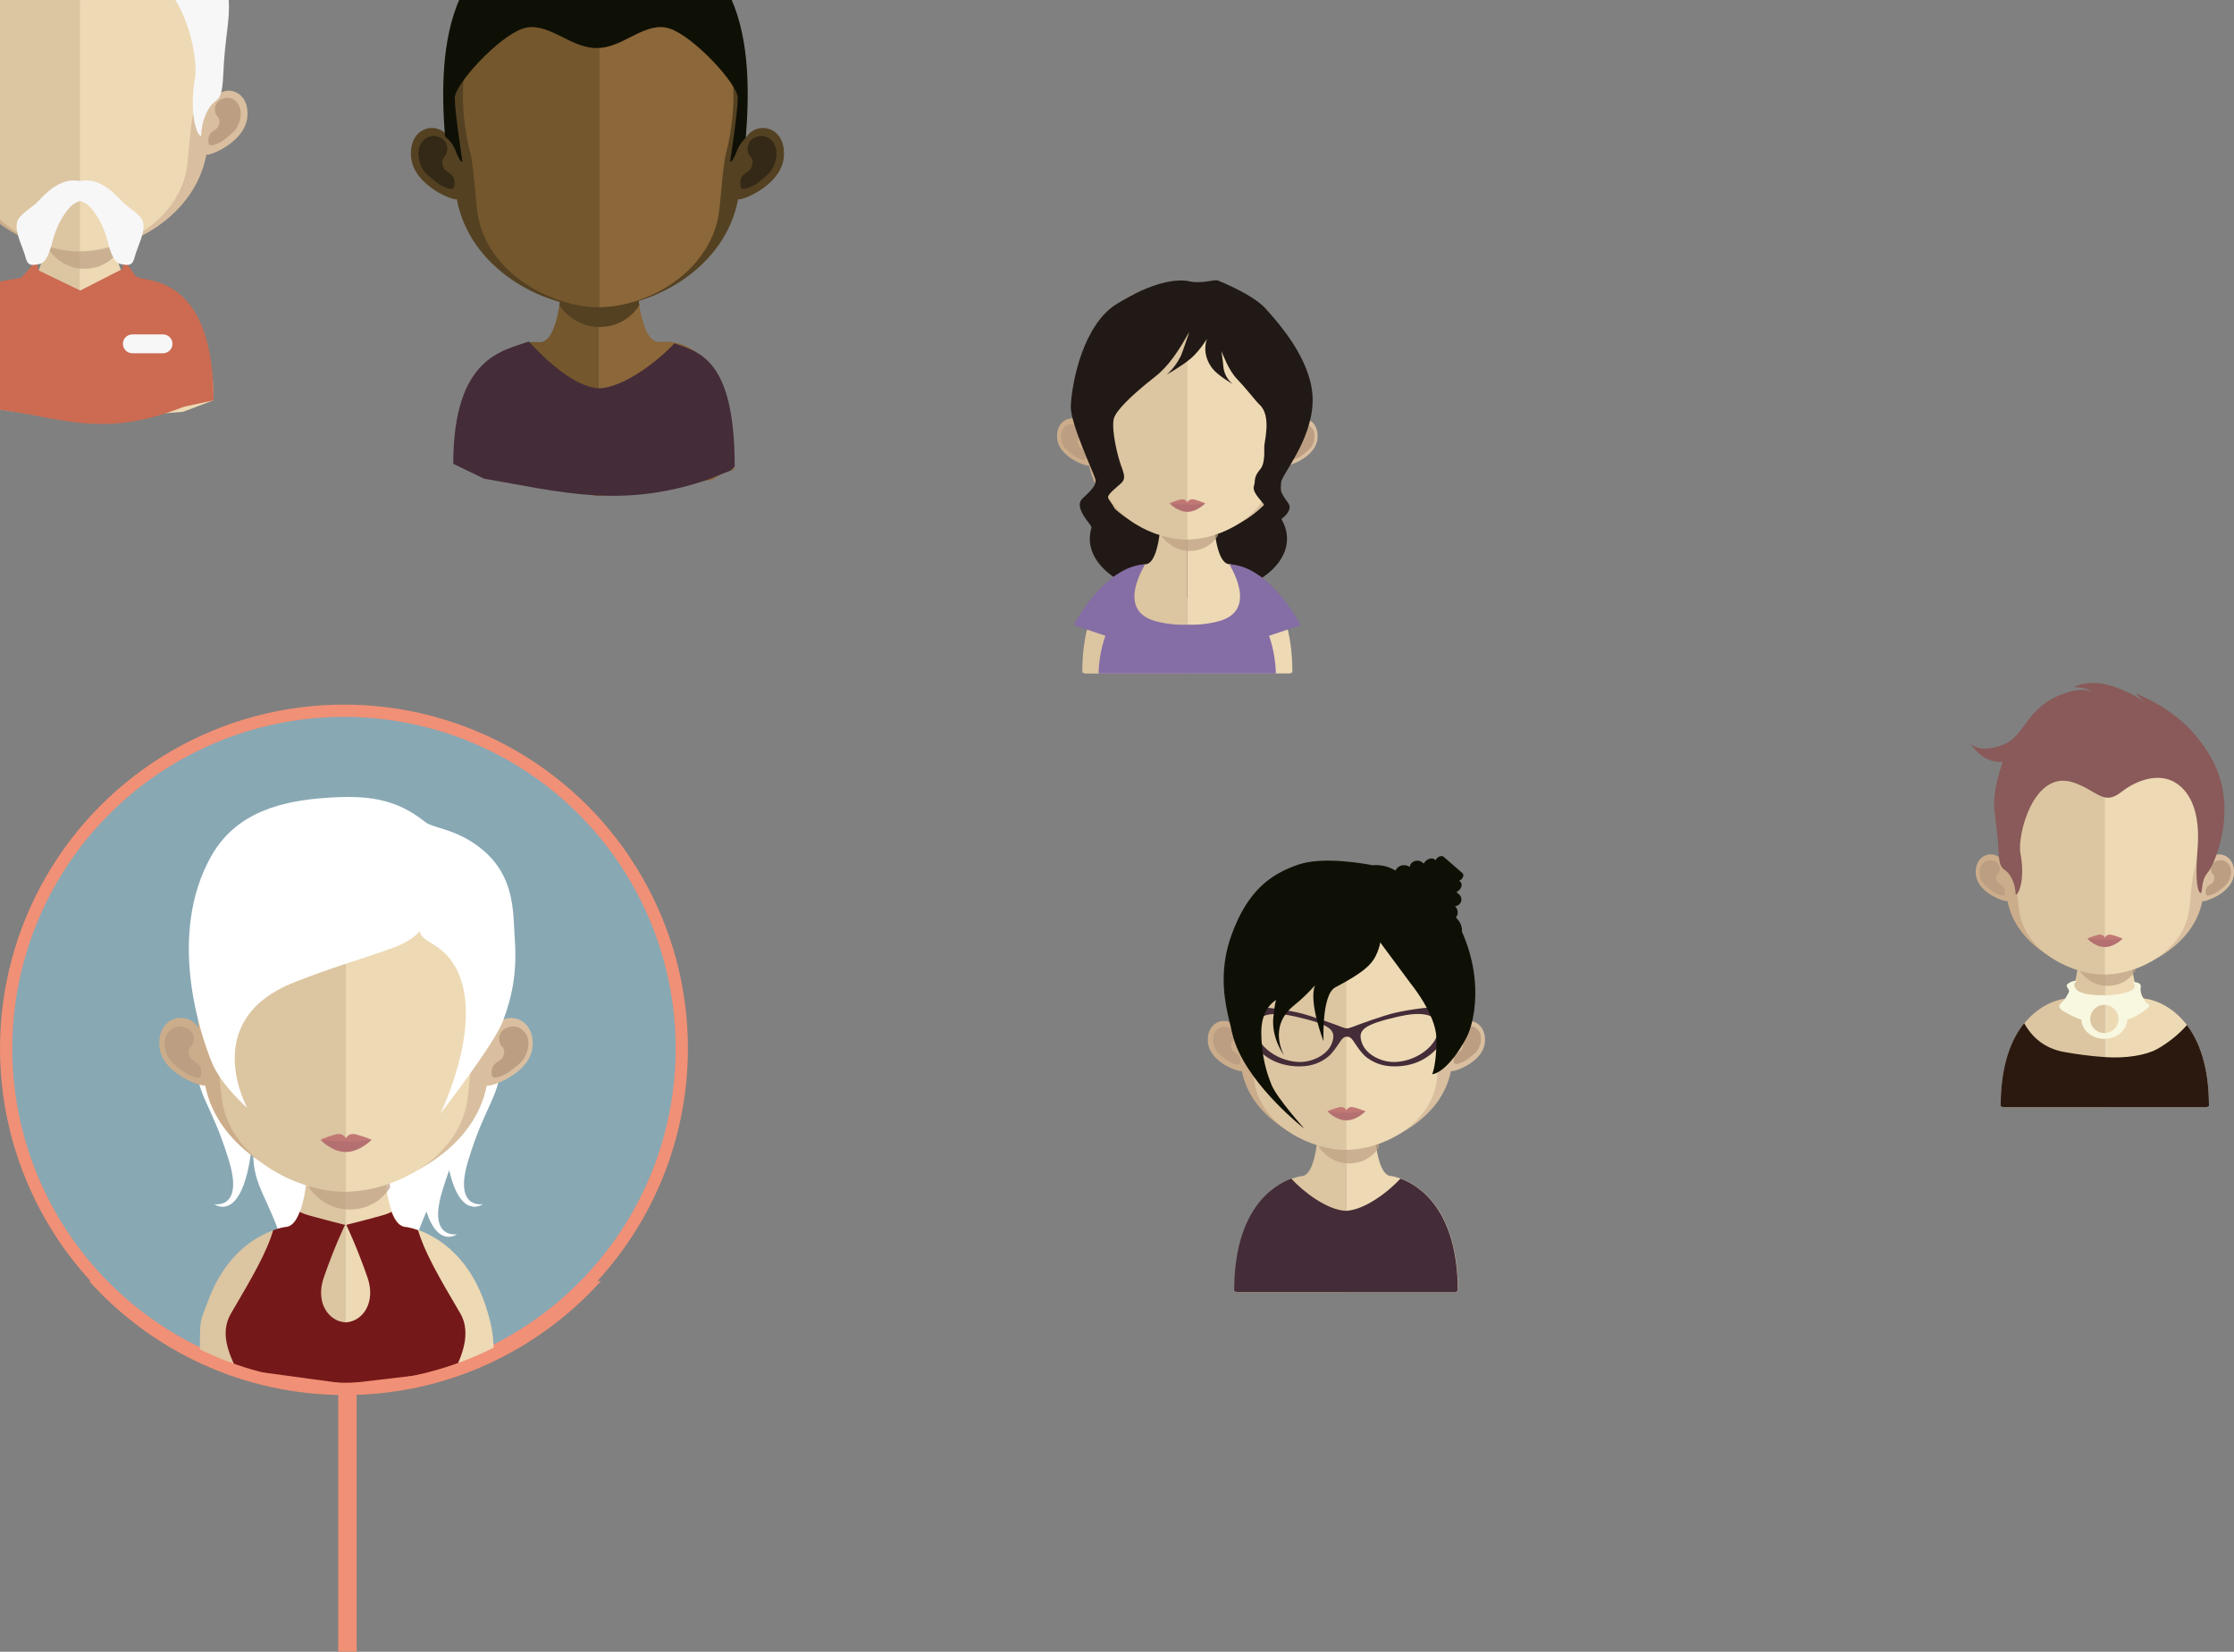 <?xml version="1.0" encoding="UTF-8" standalone="no"?>
<!-- Created with Inkscape (http://www.inkscape.org/) -->

<svg
   xmlns:dc="http://purl.org/dc/elements/1.1/"
   xmlns:cc="http://creativecommons.org/ns#"
   xmlns:rdf="http://www.w3.org/1999/02/22-rdf-syntax-ns#"
   xmlns:svg="http://www.w3.org/2000/svg"
   xmlns="http://www.w3.org/2000/svg"
   xmlns:sodipodi="http://sodipodi.sourceforge.net/DTD/sodipodi-0.dtd"
   xmlns:inkscape="http://www.inkscape.org/namespaces/inkscape"
   width="140.399mm"
   height="103.823mm"
   viewBox="0 0 140.399 103.823"
   version="1.1"
   id="svg1255"
   inkscape:version="0.92.3 (2405546, 2018-03-11)"
   sodipodi:docname="marker_users.svg"
   inkscape:export-filename="/home/sevikon/www/paket_ico/public/images/map/user_1.png"
   inkscape:export-xdpi="23.5"
   inkscape:export-ydpi="23.5">
  <rect x="0" y="0" width="140.399" height="103.823" fill="#808080" stroke="none"/>
  <defs
     id="defs1249">
    <clipPath
       clipPathUnits="userSpaceOnUse"
       id="clipPath6446">
      <path
         d="m 38.836,737.822 h 9.875 v -5.816 h -9.875 z"
         id="path6444"
         inkscape:connector-curvature="0" />
    </clipPath>
    <clipPath
       clipPathUnits="userSpaceOnUse"
       id="clipPath1228">
      <path
         d="m 662.216,738.508 h 10.1 v -5.944 h -10.1 z"
         id="path1226"
         inkscape:connector-curvature="0" />
    </clipPath>
    <clipPath
       clipPathUnits="userSpaceOnUse"
       id="clipPath616">
      <path
         d="m 751.009,738.259 h 10.006 v -5.897 h -10.006 z"
         id="path614"
         inkscape:connector-curvature="0" />
    </clipPath>
    <clipPath
       clipPathUnits="userSpaceOnUse"
       id="clipPath2416">
      <path
         d="m 750.948,560.655 h 10.007 v -5.899 h -10.007 z"
         id="path2414"
         inkscape:connector-curvature="0" />
    </clipPath>
    <clipPath
       clipPathUnits="userSpaceOnUse"
       id="clipPath3214">
      <path
         d="m 751.7,472.412 h 10.478 v -6.174 H 751.7 Z"
         id="path3212"
         inkscape:connector-curvature="0" />
    </clipPath>
    <clipPath
       clipPathUnits="userSpaceOnUse"
       id="clipPath3934">
      <path
         d="m 750.814,384.832 h 10.735 v -6.328 h -10.735 z"
         id="path3932"
         inkscape:connector-curvature="0" />
    </clipPath>
    <clipPath
       clipPathUnits="userSpaceOnUse"
       id="clipPath7206">
      <path
         d="m 752.622,27.781 h 10.006 v -5.899 h -10.006 z"
         id="path7204"
         inkscape:connector-curvature="0" />
    </clipPath>
    <clipPath
       clipPathUnits="userSpaceOnUse"
       id="clipPath7206-3">
      <path
         d="m 752.622,27.781 h 10.006 v -5.899 h -10.006 z"
         id="path7204-6"
         inkscape:connector-curvature="0" />
    </clipPath>
    <clipPath
       clipPathUnits="userSpaceOnUse"
       id="clipPath3934-7">
      <path
         d="m 750.814,384.832 h 10.735 v -6.328 h -10.735 z"
         id="path3932-5"
         inkscape:connector-curvature="0" />
    </clipPath>
    <clipPath
       clipPathUnits="userSpaceOnUse"
       id="clipPath3214-3">
      <path
         d="m 751.7,472.412 h 10.478 v -6.174 H 751.7 Z"
         id="path3212-5"
         inkscape:connector-curvature="0" />
    </clipPath>
    <clipPath
       clipPathUnits="userSpaceOnUse"
       id="clipPath616-6">
      <path
         d="m 751.009,738.259 h 10.006 v -5.897 h -10.006 z"
         id="path614-2"
         inkscape:connector-curvature="0" />
    </clipPath>
    <clipPath
       clipPathUnits="userSpaceOnUse"
       id="clipPath1228-9">
      <path
         d="m 662.216,738.508 h 10.1 v -5.944 h -10.1 z"
         id="path1226-1"
         inkscape:connector-curvature="0" />
    </clipPath>
  </defs>
  <sodipodi:namedview
     id="base"
     pagecolor="#ffffff"
     bordercolor="#666666"
     borderopacity="1.0"
     inkscape:pageopacity="0.0"
     inkscape:pageshadow="2"
     inkscape:zoom="1.4"
     inkscape:cx="201.95047"
     inkscape:cy="108.22467"
     inkscape:document-units="mm"
     inkscape:current-layer="layer1"
     showgrid="false"
     fit-margin-top="0"
     fit-margin-left="0"
     fit-margin-right="0"
     fit-margin-bottom="0"
     inkscape:window-width="1920"
     inkscape:window-height="1025"
     inkscape:window-x="0"
     inkscape:window-y="0"
     inkscape:window-maximized="1" />
  <g
     inkscape:label="Layer 1"
     inkscape:groupmode="layer"
     id="layer1"
     transform="translate(-7.777,38.643)">
    <rect
       y="48.448"
       x="29.036"
       height="16.732"
       width="1.154"
       id="rect8292"
       style="color:#000000;clip-rule:nonzero;display:inline;overflow:visible;visibility:visible;opacity:1;isolation:auto;mix-blend-mode:normal;color-interpolation:sRGB;color-interpolation-filters:linearRGB;solid-color:#000000;solid-opacity:1;fill:#f09076;fill-opacity:1;fill-rule:nonzero;stroke:none;stroke-width:0.507;stroke-miterlimit:4;stroke-dasharray:none;stroke-opacity:1;color-rendering:auto;image-rendering:auto;shape-rendering:auto;text-rendering:auto;enable-background:accumulate"
       inkscape:export-xdpi="23"
       inkscape:export-ydpi="23" />
    <circle
       r="21.232"
       cy="27.263"
       cx="29.394"
       id="path8250"
       style="color:#000000;clip-rule:nonzero;display:inline;overflow:visible;visibility:visible;opacity:1;isolation:auto;mix-blend-mode:normal;color-interpolation:sRGB;color-interpolation-filters:linearRGB;solid-color:#000000;solid-opacity:1;fill:#92d7f0;fill-opacity:0.461;fill-rule:nonzero;stroke:#f09076;stroke-width:0.771;stroke-miterlimit:4;stroke-dasharray:none;stroke-opacity:1;color-rendering:auto;image-rendering:auto;shape-rendering:auto;text-rendering:auto;enable-background:accumulate"
       inkscape:export-xdpi="23"
       inkscape:export-ydpi="23" />
    <g
       id="g5141"
       transform="translate(63.499,-106.048)">
      <g
         id="g1210"
         transform="matrix(0.353,0,0,-0.353,25.162,101.266)">
        <path
           d="m 0,0 c 0,-5.777 -7.86,-10.46 -17.557,-10.46 -9.693,0 -17.556,4.683 -17.556,10.46 0,5.775 7.863,10.459 17.556,10.459 C -7.86,10.459 0,5.775 0,0"
           style="fill:#211915;fill-opacity:1;fill-rule:nonzero;stroke:none"
           id="path1212"
           inkscape:connector-curvature="0" />
      </g>
      <g
         id="g1214"
         transform="matrix(0.353,0,0,-0.353,18.888,97.95)">
        <path
           d="m 0,0 v -33.405 h -18.223 c -0.293,0.125 -0.451,0.191 -0.451,0.191 0,2.978 0.307,5.501 0.834,7.626 2.565,10.7 10.328,11.629 10.328,11.629 h 0.088 c 0.076,0.015 0.164,0.027 0.243,0.052 0.921,0.255 1.547,1.604 1.968,3.543 0.076,0.329 0.141,0.671 0.19,1.041 0.103,0.611 0.191,1.263 0.255,1.936 0.041,0.41 0.079,0.817 0.117,1.238 0.164,2.05 0.219,4.279 0.219,6.393 C -4.432,0.244 -1.98,0 0,0"
           style="fill:#dcc5a1;fill-opacity:1;fill-rule:nonzero;stroke:none"
           id="path1216"
           inkscape:connector-curvature="0" />
      </g>
      <g
         id="g1218"
         transform="matrix(0.353,0,0,-0.353,25.499,109.667)">
        <path
           d="m 0,0 c 0,0 -0.164,-0.067 -0.433,-0.192 h -18.305 v 33.406 h 0.041 c 1.98,0 4.446,0.244 4.446,0.244 0,-2.105 0.05,-4.307 0.22,-6.345 0.037,-0.406 0.075,-0.815 0.113,-1.208 0.076,-0.703 0.153,-1.364 0.252,-1.989 v -0.01 c 0.041,-0.283 0.094,-0.537 0.143,-0.792 0.384,-1.871 0.945,-3.246 1.764,-3.707 0.064,-0.025 0.129,-0.062 0.193,-0.076 0.129,-0.049 0.269,-0.076 0.41,-0.076 0,0 0.129,-0.012 0.357,-0.064 1.187,-0.254 5.072,-1.424 7.836,-6.137 C -1.264,10.201 0,6.033 0,0"
           style="fill:#edd9b4;fill-opacity:1;fill-rule:nonzero;stroke:none"
           id="path1220"
           inkscape:connector-curvature="0" />
      </g>
      <g
         transform="matrix(0.353,0,0,-0.353,-216.5,360.633)"
         id="g1222">
        <g
           id="g1224" />
        <g
           id="g1236">
          <g
             clip-path="url(#clipPath1228-9)"
             id="g1234"
             style="opacity:0.7">
            <g
               transform="translate(672.316,735.313)"
               id="g1232">
              <path
                 d="m 0,0 v -0.012 c -0.448,-0.715 -1.995,-2.737 -5.049,-2.737 h -0.023 c -2.905,0.014 -4.592,2.112 -5.028,2.723 0.102,0.614 0.19,1.264 0.257,1.936 0.038,0.408 0.076,0.817 0.114,1.237 1.419,-0.355 2.955,-0.571 4.601,-0.599 h 0.056 C -3.39,2.576 -1.831,2.804 -0.374,3.195 -0.333,2.792 -0.298,2.384 -0.257,1.988 -0.181,1.286 -0.105,0.624 0,0"
                 style="fill:#bc9f82;fill-opacity:1;fill-rule:nonzero;stroke:none"
                 id="path1230"
                 inkscape:connector-curvature="0" />
            </g>
          </g>
        </g>
      </g>
      <g
         id="g1238"
         transform="matrix(0.353,0,0,-0.353,26.023,106.698)">
        <path
           d="M 0,0 C 0,0 -5.294,10.408 -12.666,10.84 -12.859,10.854 -7.184,2.573 -14.74,0.652 -16.603,0.179 -18.457,0.013 -20.183,0.08 h -0.021 -0.02 c -1.726,-0.067 -3.577,0.099 -5.441,0.572 -7.558,1.921 -1.881,10.202 -2.07,10.188 C -35.113,10.408 -40.404,0 -40.404,0 l 2.34,-0.79 3.296,-1.106 c 0,0 -1.152,-2.994 -1.214,-6.711 h 15.778 15.778 c -0.061,3.717 -1.214,6.711 -1.214,6.711 l 3.3,1.106 z"
           style="fill:#856da5;fill-opacity:1;fill-rule:nonzero;stroke:none"
           id="path1240"
           inkscape:connector-curvature="0" />
      </g>
      <g
         id="g1242"
         transform="matrix(0.353,0,0,-0.353,18.882,85.285)">
        <path
           d="m 0,0 c -19.022,0.035 -19.13,-15.195 -18.285,-25.13 -1.307,2.331 -5.162,1.468 -4.849,-2.267 0.304,-3.571 5.756,-5.192 5.68,-4.797 1.559,-8.095 10.522,-12.59 17.454,-13.227 0.047,-0.006 0.099,-0.003 0.143,-0.006 V -0.001 C 0.099,-0.001 0.047,0 0,0"
           style="fill:#ccad8b;fill-opacity:1;fill-rule:nonzero;stroke:none"
           id="path1244"
           inkscape:connector-curvature="0" />
      </g>
      <g
         id="g1246"
         transform="matrix(0.353,0,0,-0.353,11.058,94.393)">
        <path
           d="M 0,0 C 0.954,1.44 2.428,0.822 2.79,0.505 3.171,0.154 3.475,-0.301 3.241,-1.156 3.106,-1.632 2.574,-1.674 2.703,-2.402 2.843,-3.22 3.247,-3.274 3.475,-3.464 3.7,-3.645 3.984,-3.788 4.127,-4.136 4.262,-4.482 4.288,-4.85 4.212,-5.164 4.066,-5.755 3.156,-5.284 2.548,-5.025 2.147,-4.852 0.872,-3.834 0.55,-3.489 -0.263,-2.625 -0.635,-0.958 0,0"
           style="fill:#bc9f82;fill-opacity:1;fill-rule:nonzero;stroke:none"
           id="path1248"
           inkscape:connector-curvature="0" />
      </g>
      <g
         id="g1250"
         transform="matrix(0.353,0,0,-0.353,18.915,85.285)">
        <path
           d="m 0,0 c 19.022,0.035 19.133,-15.195 18.287,-25.13 1.305,2.331 5.163,1.468 4.844,-2.267 -0.304,-3.571 -5.75,-5.192 -5.68,-4.797 C 15.895,-40.289 6.932,-44.784 0,-45.421 c -0.047,-0.006 -0.099,-0.003 -0.146,-0.006 V -0.001 C -0.097,-0.001 -0.047,0 0,0"
           style="fill:#d9bf9f;fill-opacity:1;fill-rule:nonzero;stroke:none"
           id="path1252"
           inkscape:connector-curvature="0" />
      </g>
      <g
         id="g1254"
         transform="matrix(0.353,0,0,-0.353,26.787,94.393)">
        <path
           d="m 0,0 c -0.957,1.44 -2.425,0.822 -2.788,0.505 -0.383,-0.351 -0.687,-0.806 -0.453,-1.661 0.135,-0.476 0.67,-0.518 0.538,-1.246 -0.143,-0.818 -0.544,-0.872 -0.772,-1.062 -0.222,-0.181 -0.509,-0.324 -0.65,-0.672 -0.14,-0.346 -0.163,-0.714 -0.087,-1.028 0.149,-0.591 1.059,-0.12 1.667,0.139 0.398,0.173 1.673,1.191 1.995,1.536 C 0.263,-2.625 0.638,-0.958 0,0"
           style="fill:#bc9f82;fill-opacity:1;fill-rule:nonzero;stroke:none"
           id="path1256"
           inkscape:connector-curvature="0" />
      </g>
      <g
         id="g1258"
         transform="matrix(0.353,0,0,-0.353,18.847,86.806)">
        <path
           d="m 0,0 c -6.353,0 -11.001,-1.745 -13.818,-5.192 -3.929,-4.81 -3.779,-12.163 -2.328,-17.44 0.444,-1.611 0.669,-5.957 0.976,-7.556 1.37,-7.134 9.691,-10.936 15.17,-10.936 0.047,0 0.099,0.008 0.146,0.008 V -0.004 C 0.096,-0.004 0.05,0 0,0"
           style="fill:#dcc5a1;fill-opacity:1;fill-rule:nonzero;stroke:none"
           id="path1260"
           inkscape:connector-curvature="0" />
      </g>
      <g
         id="g1262"
         transform="matrix(0.353,0,0,-0.353,23.71,88.64)">
        <path
           d="m 0,0 c -2.793,3.424 -7.389,5.167 -13.64,5.195 v -41.112 c 6.257,0.067 13.737,4.226 15.021,10.928 0.307,1.6 0.532,5.946 0.977,7.557 C 3.803,-12.167 3.946,-4.827 0,0"
           style="fill:#edd9b4;fill-opacity:1;fill-rule:nonzero;stroke:none"
           id="path1264"
           inkscape:connector-curvature="0" />
      </g>
      <g
         id="g1266"
         transform="matrix(0.353,0,0,-0.353,20.028,99.037)">
        <path
           d="m 0,0 c 0,0 -1.439,-1.531 -3.206,-1.531 -1.772,0 -3.124,1.495 -3.124,1.495 0,0 1.352,0.234 3.124,0.234 C -1.439,0.198 0,0 0,0"
           style="fill:#b47070;fill-opacity:1;fill-rule:nonzero;stroke:none"
           id="path1268"
           inkscape:connector-curvature="0" />
      </g>
      <g
         id="g1270"
         transform="matrix(0.353,0,0,-0.353,19.215,98.788)">
        <path
           d="M 0,0 C -0.494,0 -0.895,-0.31 -0.904,-0.694 -0.915,-0.31 -1.313,0 -1.811,0 c -0.503,0 -2.298,-0.704 -2.298,-0.704 0,0 1.751,-0.187 2.252,-0.187 0.497,0 0.942,-0.195 0.953,0.176 0.006,-0.374 0.369,-0.229 0.866,-0.229 0.5,0 2.34,0.24 2.34,0.24 C 2.302,-0.704 0.506,0 0,0"
           style="fill:#c17874;fill-opacity:1;fill-rule:nonzero;stroke:none"
           id="path1272"
           inkscape:connector-curvature="0" />
      </g>
      <g
         id="g1274"
         transform="matrix(0.353,0,0,-0.353,24.79,97.728)">
        <path
           d="m 0,0 c -0.076,-1.373 -0.152,-1.521 0.518,-2.6 0.667,-1.091 1.445,-1.49 0.699,-2.716 -0.743,-1.226 -1.96,-1.376 -1.887,-2.455 0.076,-1.093 1.41,-1.594 1.188,-3.044 -0.205,-1.31 -2.329,-2.684 -2.726,-2.923 0.321,0.228 1.69,1.29 1.497,2.624 -0.228,1.518 -0.401,1.592 -2.03,2.453 -1.638,0.869 -1.875,1.247 -1.421,2.474 0.441,1.236 1.93,1.341 0.807,2.641 -1.112,1.3 -1.761,2.193 -1.465,2.989 0.301,0.803 -0.194,1.386 1.12,2.919 0.822,0.931 0.702,3.04 0.702,3.981 0,0.946 1.328,5.49 -0.819,7.484 -0.389,0.355 -1.047,1.171 -1.843,2.117 -0.646,0.775 -1.392,1.645 -2.135,2.413 -0.775,0.784 -1.466,1.969 -1.951,2.998 -0.483,1.007 -0.799,1.847 -0.875,2.034 0.023,-0.221 0.164,-1.194 0.263,-1.96 0.03,-0.284 0.065,-0.534 0.073,-0.722 0.141,-1.89 1.325,-2.919 1.694,-3.202 -0.541,0.308 -2.761,1.636 -3.656,2.813 -0.369,0.482 -0.635,0.954 -0.819,1.403 -0.84,1.982 -0.217,3.598 -0.108,3.85 -0.173,-0.252 -1.349,-2.089 -2.662,-3.291 -0.097,-0.095 -0.205,-0.178 -0.313,-0.274 -1.413,-1.187 -3.87,-2.619 -4.195,-2.811 0.193,0.176 1.433,1.288 2.296,2.958 0.109,0.177 0.196,0.367 0.284,0.567 0.281,0.649 1.41,4.048 1.41,4.048 -0.582,-0.956 -1.55,-2.771 -2.867,-4.544 -0.871,-1.194 -1.907,-2.367 -3.059,-3.276 -0.433,-0.341 -1.015,-0.802 -1.662,-1.337 -2.34,-1.921 -5.587,-4.815 -5.876,-6.401 -0.366,-2.021 0.667,-6.44 1.336,-8.242 0.679,-1.813 0.744,-2.392 0,-3.113 -0.742,-0.725 -2.597,-2.025 -2.296,-2.675 0.29,-0.651 1.413,-1.729 1.185,-2.602 -0.225,-0.87 -2.662,-2.948 -2.972,-4.12 -0.541,-2.07 2.68,-3.829 3.06,-4.027 -0.389,0.124 -4.745,1.76 -4.247,3.953 0.324,1.425 0.076,1.655 -0.744,2.746 -0.818,1.082 -2.006,2.895 -0.895,3.973 1.121,1.092 2.674,2.32 2.305,3.547 -0.374,1.228 -4.355,9.737 -4.355,12.746 0,0.89 0.167,2.524 0.553,4.487 0.301,1.553 0.754,3.326 1.389,5.089 1.261,3.45 3.203,6.889 6.146,8.748 6.315,3.973 10.767,4.591 12.999,4.088 2.223,-0.504 4.496,0.381 5.087,0.151 0.593,-0.231 6.297,-2.575 8.453,-4.953 1.659,-1.849 5.777,-6.347 7.567,-11.57 0.538,-1.541 0.863,-3.147 0.863,-4.763 0,-0.176 0,-0.353 -0.012,-0.534 C 5.336,7.279 0.073,1.342 0,0"
           style="fill:#211915;fill-opacity:1;fill-rule:nonzero;stroke:none"
           id="path1276"
           inkscape:connector-curvature="0" />
      </g>
    </g>
    <g
       id="g5107"
       transform="translate(146.887,-62.75)">
      <g
         id="g602"
         transform="matrix(0.353,0,0,-0.353,-6.836,82.019)">
        <path
           d="m 0,0 v -33.119 h -18.065 c -0.293,0.127 -0.445,0.189 -0.445,0.189 0,7.413 1.925,11.97 4.183,14.761 3.13,3.876 6.88,4.329 6.88,4.329 h 0.088 c 0.076,0.012 0.163,0.023 0.239,0.053 0.913,0.251 1.533,1.589 1.951,3.507 0.076,0.329 0.141,0.669 0.19,1.036 0.1,0.608 0.194,1.249 0.255,1.92 0.038,0.403 0.073,0.811 0.114,1.224 0.164,2.034 0.217,4.24 0.217,6.34 C -4.393,0.24 -1.96,0 0,0"
           style="fill:#dcc5a1;fill-opacity:1;fill-rule:nonzero;stroke:none"
           id="path604"
           inkscape:connector-curvature="0" />
      </g>
      <g
         id="g606"
         transform="matrix(0.353,0,0,-0.353,-0.284,93.636)">
        <path
           d="M 0,0 C 0,0 -0.164,-0.063 -0.433,-0.189 H -18.574 V 32.93 h 0.041 c 1.962,0 4.408,0.24 4.408,0.24 0,-2.084 0.049,-4.27 0.213,-6.287 0.038,-0.409 0.076,-0.809 0.117,-1.202 0.076,-0.695 0.152,-1.352 0.252,-1.97 v -0.01 c 0.038,-0.28 0.088,-0.53 0.14,-0.787 0.38,-1.852 0.936,-3.217 1.747,-3.671 0.061,-0.026 0.125,-0.063 0.19,-0.074 0.128,-0.056 0.266,-0.079 0.406,-0.079 0,0 3.952,-0.465 7.132,-4.645 C -1.784,11.631 0,7.148 0,0"
           style="fill:#edd9b4;fill-opacity:1;fill-rule:nonzero;stroke:none"
           id="path608"
           inkscape:connector-curvature="0" />
      </g>
      <g
         transform="matrix(0.353,0,0,-0.353,-273.531,344.597)"
         id="g610">
        <g
           id="g612" />
        <g
           id="g624">
          <g
             clip-path="url(#clipPath616-6)"
             id="g622"
             style="opacity:0.7">
            <g
               transform="translate(761.015,735.09)"
               id="g620">
              <path
                 d="m 0,0 v -0.013 c -0.442,-0.708 -1.974,-2.715 -5.002,-2.715 h -0.026 c -2.876,0.011 -4.549,2.097 -4.979,2.703 0.103,0.605 0.191,1.249 0.252,1.919 0.038,0.404 0.076,0.81 0.114,1.223 1.404,-0.352 2.928,-0.567 4.563,-0.592 h 0.05 c 1.67,0.025 3.214,0.25 4.662,0.644 0.038,-0.404 0.073,-0.811 0.114,-1.2 C -0.176,1.274 -0.099,0.618 0,0"
                 style="fill:#bc9f82;fill-opacity:1;fill-rule:nonzero;stroke:none"
                 id="path618"
                 inkscape:connector-curvature="0" />
            </g>
          </g>
        </g>
      </g>
      <g
         id="g626"
         transform="matrix(0.353,0,0,-0.353,-0.284,93.636)">
        <path
           d="M 0,0 C 0,0 -0.164,-0.063 -0.433,-0.189 H -36.64 C -36.932,-0.063 -37.084,0 -37.084,0 c 0,7.413 1.924,11.97 4.183,14.76 1.228,-2.174 3.305,-4.408 7.043,-5.1 2.127,-0.391 4.727,-0.759 7.284,-0.921 3.776,-0.28 7.336,0.336 9.29,1.398 1.734,0.945 3.861,2.551 5.356,4.308 C -1.784,11.631 0,7.148 0,0"
           style="fill:#2b1910;fill-opacity:1;fill-rule:nonzero;stroke:none"
           id="path628"
           inkscape:connector-curvature="0" />
      </g>
      <g
         id="g630"
         transform="matrix(0.353,0,0,-0.353,-6.859,89.042)">
        <path
           d="m 0,0 c -1.392,0 -2.521,1.124 -2.521,2.512 0,1.387 1.129,2.51 2.521,2.51 1.393,0 2.518,-1.123 2.518,-2.51 C 2.518,1.124 1.393,0 0,0 M 7.263,5.692 C 6.71,6.449 6.336,7.324 6.482,8.219 6.628,9.116 5.157,9.077 5.157,9.077 c 0,0 0.532,-0.713 0.035,-1.207 -0.5,-0.496 -2.363,-1.141 -5.157,-1.141 -2.796,0 -3.96,0.351 -4.589,0.703 -0.626,0.354 -1.214,1.134 -0.357,1.888 0,0 -0.723,0.074 -1.521,-0.491 C -7.231,8.262 -5.926,7.845 -6.397,7.112 -6.868,6.385 -6.751,6.255 -7.649,5.409 -8.55,4.56 -7.675,4.056 -6.432,3.406 -5.628,2.984 -4.94,2.65 -4.11,2.408 -4.022,0.496 -2.217,-1.033 0,-1.033 c 2.211,0 4.007,1.522 4.107,3.428 1.076,0.316 2.027,0.839 3.165,1.695 1.363,1.028 0.544,0.85 -0.009,1.602"
           style="fill:#f8f7e0;fill-opacity:1;fill-rule:nonzero;stroke:none"
           id="path632"
           inkscape:connector-curvature="0" />
      </g>
      <g
         id="g634"
         transform="matrix(0.353,0,0,-0.353,-6.841,69.467)">
        <path
           d="m 0,0 c -18.855,0.035 -18.966,-15.066 -18.127,-24.911 -1.293,2.31 -5.116,1.453 -4.805,-2.25 0.301,-3.541 5.706,-5.145 5.633,-4.757 1.542,-8.022 10.428,-12.477 17.299,-13.112 0.047,-0.002 0.099,0 0.146,-0.003 v 45.03 C 0.096,-0.003 0.047,0 0,0"
           style="fill:#ccad8b;fill-opacity:1;fill-rule:nonzero;stroke:none"
           id="path636"
           inkscape:connector-curvature="0" />
      </g>
      <g
         id="g638"
         transform="matrix(0.353,0,0,-0.353,-14.596,78.497)">
        <path
           d="M 0,0 C 0.948,1.431 2.404,0.815 2.764,0.496 3.147,0.154 3.445,-0.297 3.212,-1.143 3.077,-1.619 2.55,-1.655 2.679,-2.379 2.82,-3.192 3.218,-3.245 3.445,-3.429 3.668,-3.613 3.949,-3.755 4.089,-4.097 4.227,-4.442 4.253,-4.804 4.174,-5.119 4.031,-5.705 3.13,-5.239 2.524,-4.978 2.129,-4.805 0.866,-3.797 0.544,-3.455 -0.261,-2.602 -0.632,-0.953 0,0"
           style="fill:#bc9f82;fill-opacity:1;fill-rule:nonzero;stroke:none"
           id="path640"
           inkscape:connector-curvature="0" />
      </g>
      <g
         id="g642"
         transform="matrix(0.353,0,0,-0.353,-6.807,69.467)">
        <path
           d="m 0,0 c 18.855,0.035 18.963,-15.066 18.124,-24.911 1.296,2.31 5.119,1.453 4.809,-2.25 -0.305,-3.541 -5.707,-5.145 -5.631,-4.757 C 15.757,-39.94 6.871,-44.395 0,-45.03 c -0.047,-0.002 -0.1,0 -0.143,-0.003 v 45.03 C -0.097,-0.003 -0.047,0 0,0"
           style="fill:#d9bf9f;fill-opacity:1;fill-rule:nonzero;stroke:none"
           id="path644"
           inkscape:connector-curvature="0" />
      </g>
      <g
         id="g646"
         transform="matrix(0.353,0,0,-0.353,0.995,78.497)">
        <path
           d="m 0,0 c -0.945,1.431 -2.404,0.815 -2.764,0.496 -0.38,-0.342 -0.679,-0.793 -0.448,-1.639 0.135,-0.476 0.665,-0.512 0.536,-1.236 -0.141,-0.813 -0.542,-0.866 -0.767,-1.05 -0.225,-0.184 -0.506,-0.326 -0.646,-0.668 -0.135,-0.345 -0.161,-0.707 -0.085,-1.022 0.146,-0.586 1.047,-0.12 1.65,0.141 0.398,0.173 1.661,1.181 1.98,1.523 C 0.261,-2.602 0.632,-0.953 0,0"
           style="fill:#bc9f82;fill-opacity:1;fill-rule:nonzero;stroke:none"
           id="path648"
           inkscape:connector-curvature="0" />
      </g>
      <g
         id="g650"
         transform="matrix(0.353,0,0,-0.353,-6.876,70.975)">
        <path
           d="m 0,0 c -6.298,0 -10.905,-1.731 -13.695,-5.147 -3.896,-4.769 -3.744,-12.054 -2.311,-17.287 0.439,-1.598 0.664,-5.904 0.968,-7.49 1.36,-7.072 9.609,-10.839 15.038,-10.839 0.047,0 0.099,0.004 0.146,0.004 V -0.004 C 0.096,-0.004 0.05,0 0,0"
           style="fill:#dcc5a1;fill-opacity:1;fill-rule:nonzero;stroke:none"
           id="path652"
           inkscape:connector-curvature="0" />
      </g>
      <g
         id="g654"
         transform="matrix(0.353,0,0,-0.353,-2.055,72.793)">
        <path
           d="m 0,0 c -2.767,3.392 -7.324,5.121 -13.52,5.149 v -40.755 c 6.201,0.066 13.613,4.192 14.889,10.835 0.301,1.586 0.526,5.892 0.968,7.49 C 3.767,-12.064 3.914,-4.788 0,0"
           style="fill:#edd9b4;fill-opacity:1;fill-rule:nonzero;stroke:none"
           id="path656"
           inkscape:connector-curvature="0" />
      </g>
      <g
         id="g658"
         transform="matrix(0.353,0,0,-0.353,-5.705,83.099)">
        <path
           d="m 0,0 c 0,0 -1.422,-1.52 -3.177,-1.52 -1.755,0 -3.097,1.485 -3.097,1.485 0,0 1.342,0.231 3.097,0.231 C -1.422,0.196 0,0 0,0"
           style="fill:#b47070;fill-opacity:1;fill-rule:nonzero;stroke:none"
           id="path660"
           inkscape:connector-curvature="0" />
      </g>
      <g
         id="g662"
         transform="matrix(0.353,0,0,-0.353,-6.508,82.853)">
        <path
           d="M 0,0 C -0.497,0 -0.892,-0.308 -0.901,-0.688 -0.913,-0.308 -1.31,0 -1.799,0 c -0.5,0 -2.279,-0.698 -2.279,-0.698 0,0 1.735,-0.182 2.235,-0.182 0.492,0 0.93,-0.196 0.942,0.172 0.006,-0.371 0.363,-0.228 0.857,-0.228 0.5,0 2.32,0.238 2.32,0.238 C 2.276,-0.698 0.497,0 0,0"
           style="fill:#c17874;fill-opacity:1;fill-rule:nonzero;stroke:none"
           id="path664"
           inkscape:connector-curvature="0" />
      </g>
      <g
         id="g666"
         transform="matrix(0.353,0,0,-0.353,-0.802,80.241)">
        <path
           d="m 0,0 c 0.363,0 -0.023,2.11 1.185,3.565 1.205,1.454 3.045,6.352 3.045,11.24 0,4.893 -1.574,9.241 -5.678,13.865 -4.104,4.625 -10.141,6.872 -10.141,6.872 l 2.779,-2.774 c 0,0 -1.498,2.252 -6.868,4.054 -4.242,1.419 -6.988,-0.163 -6.988,-0.163 0,0 2.793,0.106 3.641,-1.226 0.217,-0.339 1.001,-0.853 1.001,-0.853 0,0 -1.299,3.191 -7.337,0.546 -6.034,-2.643 -5.926,-7.378 -10.123,-8.833 -4.297,-1.49 -5.543,0.422 -5.543,0.422 0,0 1.866,-3.351 5.177,-3.359 0.635,0 0.591,0.016 0.591,0.016 0,0 -1.24,-3.593 -1.48,-6.27 -0.243,-2.734 0.515,-4.606 0.749,-9.721 0.202,-4.374 1.293,-2.131 2.592,-5.352 0.435,-1.081 0.456,-2.299 0.456,-2.299 0.48,-0.127 1.743,2.626 0.836,7.405 -0.591,3.104 2.326,14.867 9.361,12.573 4.305,-1.402 5.391,-4.26 8.608,-1.721 2.776,2.188 6.655,3.443 9.551,1.714 C -1.691,17.97 -0.058,14.08 -0.562,7.87 -1.208,-0.057 0,0 0,0"
           style="fill:#895a59;fill-opacity:1;fill-rule:nonzero;stroke:none"
           id="path668"
           inkscape:connector-curvature="0" />
      </g>
    </g>
    <g
       id="g5073"
       transform="matrix(1.381,0,0,1.381,48.937,-31.49)"
       inkscape:export-xdpi="23"
       inkscape:export-ydpi="23">
      <g
         id="g3196"
         transform="matrix(0.353,0,0,-0.353,-8.503,47.665)">
        <path
           d="m 0,0 c 2.282,7.56 4.215,8.318 4.227,13.054 l -0.699,7.192 c -1.246,6.181 -5.476,12.147 -9.489,14.703 -1.159,0.733 -2.674,1.228 -4.297,1.55 0.006,0.105 0.009,0.163 0.009,0.163 -0.939,0.212 -2.899,0.392 -5.16,0.35 -2.258,0.042 -4.221,-0.138 -5.16,-0.35 0,0 0.003,-0.058 0.009,-0.163 -1.621,-0.323 -3.133,-0.817 -4.291,-1.55 -4.019,-2.556 -8.249,-8.522 -9.495,-14.703 l -0.699,-7.192 C -35.025,8.318 -33.1,7.56 -30.813,0 c 1.89,-6.276 -1.91,-5.559 -1.91,-5.559 0,0 5.806,-4.347 5.154,18.2 -0.026,0.944 0.424,1.989 1.161,3.057 0.059,-0.112 0.117,-0.216 0.179,-0.302 0.482,-0.675 0.848,-1.053 1.202,-1.312 -0.895,-1.813 -1.591,-3.752 -1.983,-5.713 l -0.702,-7.189 c 0.012,-4.738 1.945,-5.496 4.224,-13.055 1.889,-6.276 -1.902,-5.558 -1.902,-5.558 0,0 5.798,-4.347 5.148,18.2 -0.061,2.092 2.206,4.669 4.833,6.932 2.627,-2.263 4.893,-4.84 4.835,-6.932 -0.652,-22.547 5.154,-18.2 5.154,-18.2 0,0 -3.797,-0.718 -1.904,5.558 0.699,2.325 1.369,4.003 1.957,5.356 1.541,-4.714 3.94,-2.919 3.94,-2.919 0,0 -3.8,-0.716 -1.902,5.556 0.305,1.018 0.606,1.908 0.895,2.706 1.481,-6.525 4.338,-4.385 4.338,-4.385 0,0 -3.793,-0.717 -1.904,5.559"
           style="fill:#ffffff;fill-opacity:1;fill-rule:nonzero;stroke:none"
           id="path3198"
           inkscape:connector-curvature="0" />
      </g>
      <g
         id="g3200"
         transform="matrix(0.353,0,0,-0.353,-14.071,45.566)">
        <path
           d="m 0,0 v -34.674 l -16.551,2.88 c -0.307,0.144 -2.248,1.47 -2.248,1.47 0,4.344 0.04,3.595 1.023,6.264 2.226,6.148 6.234,8.396 8.433,9.176 0.933,0.331 1.542,0.409 1.542,0.409 h 0.093 c 0.079,0.011 0.173,0.027 0.252,0.055 0.635,0.167 1.144,0.858 1.538,1.901 0.199,0.503 0.36,1.096 0.507,1.76 0.076,0.354 0.143,0.714 0.199,1.083 0.105,0.646 0.198,1.309 0.263,2.022 0.041,0.408 0.082,0.834 0.12,1.271 0.172,2.139 0.225,4.455 0.225,6.636 C -4.604,0.253 -2.059,0 0,0"
           style="fill:#dcc5a1;fill-opacity:1;fill-rule:nonzero;stroke:none"
           id="path3202"
           inkscape:connector-curvature="0"
           sodipodi:nodetypes="cccccccccccccccc" />
      </g>
      <g
         id="g3204"
         transform="matrix(0.353,0,0,-0.353,-7.211,57.727)">
        <path
           d="m -19.446,-0.2 v 34.673 h 0.041 c 2.053,0 4.616,0.253 4.616,0.253 0,-2.171 0.052,-4.455 0.225,-6.572 0.038,-0.422 0.079,-0.845 0.12,-1.268 0.079,-0.716 0.158,-1.419 0.263,-2.048 V 24.81 c 0.041,-0.279 0.094,-0.554 0.147,-0.804 0.187,-0.916 0.412,-1.706 0.678,-2.343 h 0.012 c 0.304,-0.737 0.69,-1.258 1.141,-1.505 0.067,-0.027 0.134,-0.082 0.198,-0.093 0.132,-0.04 0.278,-0.067 0.425,-0.067 0,0 0.345,-0.04 0.927,-0.197 2.097,-0.622 7.204,-2.872 9.498,-10.736 0.588,-1.97 0.742,-2.959 0.862,-5.708"
           style="fill:#edd9b4;fill-opacity:1;fill-rule:nonzero;stroke:none"
           id="path3206"
           inkscape:connector-curvature="0"
           sodipodi:nodetypes="ccscccccccccccccc" />
      </g>
      <g
         transform="matrix(0.353,0,0,-0.353,-281.096,214.455)"
         id="g3208">
        <g
           id="g3210" />
        <g
           id="g3222">
          <g
             clip-path="url(#clipPath3214-3)"
             id="g3220"
             style="opacity:0.7">
            <g
               transform="translate(762.178,469.092)"
               id="g3218">
              <path
                 d="m 0,0 v -0.012 c -0.465,-0.741 -2.068,-2.841 -5.239,-2.841 h -0.026 c -3.01,0.013 -4.762,2.196 -5.213,2.828 0.109,0.637 0.196,1.311 0.266,2.009 0.038,0.423 0.08,0.849 0.118,1.284 1.474,-0.369 3.065,-0.595 4.776,-0.622 h 0.053 c 1.752,0.027 3.37,0.263 4.882,0.674 0.041,-0.421 0.082,-0.846 0.12,-1.255 C -0.184,1.337 -0.105,0.649 0,0"
                 style="fill:#bc9f82;fill-opacity:1;fill-rule:nonzero;stroke:none"
                 id="path3216"
                 inkscape:connector-curvature="0" />
            </g>
          </g>
        </g>
      </g>
      <g
         id="g3224"
         transform="matrix(0.353,0,0,-0.353,-8.858,54.599)">
        <path
           d="m 0,0 c -2.709,4.602 -4.604,7.857 -5.441,10.723 -0.927,0.332 -1.538,0.409 -1.538,0.409 h -0.094 c -0.076,0.011 -0.17,0.027 -0.251,0.055 -0.635,0.167 -1.141,0.858 -1.539,1.901 -0.33,-0.17 -0.769,-0.342 -1.313,-0.487 -1.682,-0.48 -4.522,-1.189 -4.522,-1.189 0,0 1.339,-2.75 2.746,-6.81 1.112,-3.236 -0.664,-5.671 -2.826,-5.762 -2.164,0.091 -3.94,2.526 -2.825,5.762 1.404,4.06 2.744,6.81 2.744,6.81 0,0 -2.838,0.709 -4.523,1.189 -0.544,0.145 -0.982,0.317 -1.313,0.487 -0.395,-1.043 -0.904,-1.734 -1.538,-1.901 -0.079,-0.028 -0.173,-0.044 -0.252,-0.055 h -0.094 c 0,0 -0.608,-0.077 -1.541,-0.409 C -24.951,7.857 -26.849,4.602 -29.555,0 c -1.498,-2.551 -0.219,-5.212 0.649,-7.146 L -14.778,-9.066 -0.752,-7.42 C 0.113,-5.651 1.498,-2.551 0,0"
           style="fill:#751819;fill-opacity:1;fill-rule:nonzero;stroke:none"
           id="path3226"
           inkscape:connector-curvature="0"
           sodipodi:nodetypes="ccccccccccccccccccccccc" />
      </g>
      <path
         d="m -14.08,32.419 c -6.965,-0.013 -7.004,5.564 -6.695,9.201 -0.479,-0.853 -1.891,-0.536 -1.775,0.83 0.111,1.309 2.107,1.902 2.08,1.758 0.57,2.963 3.852,4.609 6.39,4.843 0.018,8.71e-4 0.036,0 0.054,0.001 v -16.632 c -0.019,0 -0.036,-0.001 -0.054,-0.001"
         style="fill:#ccad8b;fill-opacity:1;fill-rule:nonzero;stroke:none;stroke-width:0.353"
         id="path3230"
         inkscape:connector-curvature="0" />
      <g
         id="g3232"
         transform="matrix(0.353,0,0,-0.353,-22.2,41.873)">
        <path
           d="M 0,0 C 0.992,1.497 2.519,0.852 2.893,0.521 3.294,0.163 3.61,-0.313 3.361,-1.195 3.224,-1.697 2.671,-1.734 2.805,-2.493 2.952,-3.344 3.373,-3.399 3.607,-3.592 3.841,-3.784 4.133,-3.934 4.282,-4.292 4.426,-4.65 4.452,-5.034 4.37,-5.361 4.218,-5.975 3.273,-5.487 2.642,-5.217 2.229,-5.036 0.904,-3.979 0.571,-3.62 -0.272,-2.724 -0.661,-0.999 0,0"
           style="fill:#bc9f82;fill-opacity:1;fill-rule:nonzero;stroke:none"
           id="path3234"
           inkscape:connector-curvature="0" />
      </g>
      <g
         id="g3236"
         transform="matrix(0.353,0,0,-0.353,-14.044,32.419)">
        <path
           d="m 0,0 c 19.741,0.038 19.855,-15.773 18.978,-26.081 1.354,2.417 5.359,1.518 5.031,-2.353 -0.316,-3.711 -5.973,-5.392 -5.897,-4.983 C 16.497,-41.816 7.196,-46.482 0,-47.145 c -0.05,-0.003 -0.105,0 -0.152,-0.004 V -0.004 C -0.102,-0.004 -0.05,0 0,0"
           style="fill:#d9bf9f;fill-opacity:1;fill-rule:nonzero;stroke:none"
           id="path3238"
           inkscape:connector-curvature="0" />
      </g>
      <g
         id="g3240"
         transform="matrix(0.353,0,0,-0.353,-5.876,41.873)">
        <path
           d="m 0,0 c -0.989,1.497 -2.516,0.852 -2.89,0.521 -0.404,-0.358 -0.714,-0.834 -0.474,-1.716 0.143,-0.502 0.696,-0.539 0.562,-1.298 -0.147,-0.851 -0.565,-0.906 -0.802,-1.099 -0.234,-0.192 -0.529,-0.342 -0.678,-0.7 -0.141,-0.358 -0.167,-0.742 -0.088,-1.069 0.152,-0.614 1.097,-0.126 1.728,0.144 0.419,0.181 1.741,1.238 2.074,1.597 C 0.275,-2.724 0.661,-0.999 0,0"
           style="fill:#bc9f82;fill-opacity:1;fill-rule:nonzero;stroke:none"
           id="path3242"
           inkscape:connector-curvature="0" />
      </g>
      <g
         id="g3244"
         transform="matrix(0.353,0,0,-0.353,-14.116,33.998)">
        <path
           d="m 0,0 c -6.596,0 -11.419,-1.812 -14.342,-5.388 -4.077,-4.995 -3.922,-12.621 -2.416,-18.099 0.456,-1.675 0.693,-6.186 1.012,-7.843 1.422,-7.406 10.057,-11.351 15.746,-11.351 0.047,0 0.102,0.007 0.152,0.007 v 42.67 C 0.099,-0.004 0.05,0 0,0"
           style="fill:#dcc5a1;fill-opacity:1;fill-rule:nonzero;stroke:none"
           id="path3246"
           inkscape:connector-curvature="0" />
      </g>
      <g
         id="g3248"
         transform="matrix(0.353,0,0,-0.353,-9.069,35.902)">
        <path
           d="m 0,0 c -2.896,3.553 -7.667,5.362 -14.155,5.391 v -42.669 c 6.491,0.067 14.254,4.387 15.588,11.344 0.316,1.656 0.553,6.168 1.015,7.843 C 3.949,-12.631 4.095,-5.01 0,0"
           style="fill:#edd9b4;fill-opacity:1;fill-rule:nonzero;stroke:none"
           id="path3250"
           inkscape:connector-curvature="0" />
      </g>
      <g
         id="g3252"
         transform="matrix(0.353,0,0,-0.353,-12.891,46.693)">
        <path
           d="m 0,0 c 0,0 -1.492,-1.588 -3.329,-1.588 -1.837,0 -3.241,1.556 -3.241,1.556 0,0 1.404,0.236 3.241,0.236 C -1.492,0.204 0,0 0,0"
           style="fill:#b47070;fill-opacity:1;fill-rule:nonzero;stroke:none"
           id="path3254"
           inkscape:connector-curvature="0" />
      </g>
      <g
         id="g3256"
         transform="matrix(0.353,0,0,-0.353,-13.733,46.434)">
        <path
           d="M 0,0 C -0.515,0 -0.93,-0.321 -0.942,-0.721 -0.953,-0.321 -1.366,0 -1.881,0 c -0.523,0 -2.384,-0.733 -2.384,-0.733 0,0 1.814,-0.192 2.338,-0.192 0.517,0 0.974,-0.202 0.985,0.182 0.009,-0.389 0.386,-0.239 0.901,-0.239 0.521,0 2.428,0.249 2.428,0.249 C 2.387,-0.733 0.524,0 0,0"
           style="fill:#c17874;fill-opacity:1;fill-rule:nonzero;stroke:none"
           id="path3258"
           inkscape:connector-curvature="0" />
      </g>
      <g
         id="g3260"
         transform="matrix(0.353,0,0,-0.353,-9.83,35.54)">
        <path
           d="m 0,0 c -1.468,-2.404 -1.059,-5.122 -6.046,-6.907 -4.982,-1.784 -7.222,-2.273 -12.657,-4.423 -12.326,-4.878 -5.996,-16.175 -5.996,-16.175 0,0 -3.376,2.907 -4.605,5.934 -1.225,3.025 -5.949,16.206 0,26.623 3.265,5.716 9.314,7.034 14.62,7.419 5.312,0.391 9.097,-0.019 12.935,-3.124 0.836,-0.673 3.235,-0.826 5.868,-2.472 5.885,-3.678 5.402,-9.102 5.657,-12.566 0.327,-4.42 -0.384,-7.582 -1.524,-10.608 -1.147,-3.025 -8.079,-11.962 -8.079,-11.962 0,0 5.39,10.919 2.395,18.015 -1.755,4.155 -4.891,3.919 -5.025,5.532 C -2.598,-3.101 0,0 0,0"
           style="fill:#ffffff;fill-opacity:1;fill-rule:nonzero;stroke:none"
           id="path3262"
           inkscape:connector-curvature="0" />
      </g>
    </g>
    <g
       id="g5164"
       transform="matrix(1.327,0,0,1.327,76.219,-178.75)"
       inkscape:export-xdpi="23"
       inkscape:export-ydpi="23">
      <g
         id="g3800"
         transform="matrix(0.353,0,0,-0.353,-23.2,116.553)">
        <path
           d="m 0,0 v -35.514 l -17.358,3.345 c -0.313,0.141 0,0 0,0 0,19.05 9.37,17.329 9.37,17.329 1.178,0 1.942,1.517 2.445,3.817 0.079,0.355 0.146,0.722 0.202,1.113 0.111,0.648 0.202,1.338 0.272,2.061 0.038,0.427 0.079,0.859 0.12,1.309 0.181,2.181 0.231,4.55 0.231,6.796 C -4.718,0.256 -2.106,0 0,0"
           style="fill:#74572d;fill-opacity:1;fill-rule:nonzero;stroke:none"
           id="path3802"
           inkscape:connector-curvature="0"
           sodipodi:nodetypes="ccccccccccc" />
      </g>
      <g
         id="g3804"
         transform="matrix(0.353,0,0,-0.353,-16.175,129.009)">
        <path
           d="m -3.483,2.784 c 0,0 -0.995,-0.657 -1.278,-0.797 L -19.914,-0.206 v 35.514 h 0.038 c 2.109,0 4.73,0.256 4.73,0.256 0,-2.231 0.053,-4.571 0.228,-6.741 0.041,-0.437 0.082,-0.868 0.123,-1.288 0.082,-0.744 0.161,-1.448 0.272,-2.107 v -0.016 c 0.041,-0.297 0.096,-0.571 0.152,-0.84 0.5,-2.45 1.287,-4.105 2.513,-4.105 0,0 10.068,1.965 10.068,-17.084"
           style="fill:#8c6739;fill-opacity:1;fill-rule:nonzero;stroke:none"
           id="path3806"
           inkscape:connector-curvature="0"
           sodipodi:nodetypes="ccccscccccccc" />
      </g>
      <g
         id="g3808"
         transform="matrix(0.353,0,0,-0.353,-21.298,120.038)">
        <path
           d="m 0,0 v -0.016 c -0.477,-0.756 -2.121,-2.912 -5.368,-2.912 h -0.023 c -3.086,0.014 -4.879,2.244 -5.341,2.898 0.111,0.648 0.202,1.338 0.272,2.06 0.038,0.428 0.079,0.86 0.12,1.309 1.506,-0.381 3.138,-0.608 4.893,-0.635 h 0.056 c 1.79,0.027 3.449,0.269 4.996,0.691 C -0.354,2.958 -0.313,2.526 -0.272,2.107 -0.19,1.363 -0.111,0.659 0,0"
           style="fill:#544122;fill-opacity:1;fill-rule:nonzero;stroke:none"
           id="path3810"
           inkscape:connector-curvature="0" />
      </g>
      <path
         d="m -16.982,127.872 c 0,0 -0.905,0.355 -1.004,0.404 -4.122,1.429 -7.02,0.605 -10.671,-0.023 -0.11,-0.049 -1.453,-0.702 -1.453,-0.702 0,-5.119 2.421,-5.363 3.578,-5.793 0.753,0.826 2.156,2.159 3.309,2.215 h 0.023 0.005 0.004 c 0.005,0 0.014,0.005 0.025,0 1.157,-0.056 2.774,-1.305 3.528,-2.131 1.151,0.425 2.857,0.701 2.857,5.835"
         style="fill:#442c38;fill-opacity:1;fill-rule:nonzero;stroke:none;stroke-width:0.353"
         id="path3814"
         inkscape:connector-curvature="0"
         sodipodi:nodetypes="ccccccccsccc" />
      <g
         id="g3816"
         transform="matrix(0.353,0,0,-0.353,-23.3,102.185)">
        <path
           d="m 0,0 c -20.52,0 -20.637,-17.118 -19.724,-28.324 -1.41,2.659 -5.569,1.839 -5.23,-2.347 0.33,-4.029 6.213,-6.107 6.131,-5.64 C -17.141,-45.533 -7.486,-50.858 0,-50.858 H 0.158 V 0 H 0"
           style="fill:#544122;fill-opacity:1;fill-rule:nonzero;stroke:none"
           id="path3818"
           inkscape:connector-curvature="0" />
      </g>
      <g
         id="g3820"
         transform="matrix(0.353,0,0,-0.353,-31.641,112.382)">
        <path
           d="M 0,0 C 1.018,1.619 2.58,0.924 2.966,0.566 3.37,0.179 3.697,-0.339 3.446,-1.293 3.3,-1.831 2.732,-1.866 2.872,-2.685 3.025,-3.601 3.451,-3.662 3.697,-3.869 3.934,-4.075 4.236,-4.242 4.387,-4.628 4.531,-5.013 4.557,-5.425 4.475,-5.775 4.323,-6.438 3.352,-5.915 2.703,-5.627 2.281,-5.425 0.927,-4.29 0.582,-3.905 -0.278,-2.932 -0.676,-1.075 0,0"
           style="fill:#342916;fill-opacity:1;fill-rule:nonzero;stroke:none"
           id="path3822"
           inkscape:connector-curvature="0" />
      </g>
      <g
         id="g3824"
         transform="matrix(0.353,0,0,-0.353,-23.264,102.185)">
        <path
           d="m 0,0 c 20.52,0 20.637,-17.118 19.727,-28.324 1.407,2.659 5.569,1.839 5.23,-2.347 -0.328,-4.029 -6.213,-6.107 -6.131,-5.64 C 17.147,-45.533 7.488,-50.858 0,-50.858 H -0.155 V 0 H 0"
           style="fill:#544122;fill-opacity:1;fill-rule:nonzero;stroke:none"
           id="path3826"
           inkscape:connector-curvature="0" />
      </g>
      <g
         id="g3828"
         transform="matrix(0.353,0,0,-0.353,-14.922,112.382)">
        <path
           d="m 0,0 c -1.012,1.619 -2.58,0.924 -2.969,0.566 -0.404,-0.387 -0.723,-0.905 -0.477,-1.859 0.14,-0.538 0.714,-0.573 0.574,-1.392 -0.153,-0.916 -0.58,-0.977 -0.82,-1.184 -0.245,-0.206 -0.544,-0.373 -0.696,-0.759 -0.143,-0.385 -0.169,-0.797 -0.088,-1.147 0.153,-0.663 1.118,-0.14 1.77,0.148 0.424,0.202 1.776,1.337 2.121,1.722 C 0.281,-2.932 0.673,-1.075 0,0"
           style="fill:#342916;fill-opacity:1;fill-rule:nonzero;stroke:none"
           id="path3830"
           inkscape:connector-curvature="0" />
      </g>
      <g
         id="g3832"
         transform="matrix(0.353,0,0,-0.353,-23.241,103.888)">
        <path
           d="m 0,0 c -6.76,0 -11.695,-1.95 -14.69,-5.813 -4.177,-5.384 -4.019,-13.614 -2.477,-19.519 0.471,-1.809 0.711,-6.671 1.035,-8.462 1.46,-7.987 10.305,-12.238 16.132,-12.238 0.047,0 0.102,0.007 0.152,0.007 L 0.152,0 H 0"
           style="fill:#74572d;fill-opacity:1;fill-rule:nonzero;stroke:none"
           id="path3834"
           inkscape:connector-curvature="0" />
      </g>
      <g
         id="g3836"
         transform="matrix(0.353,0,0,-0.353,-18.074,105.941)">
        <path
           d="m 0,0 c -2.966,3.835 -7.848,5.783 -14.497,5.819 v -46.025 c 6.655,0.07 14.602,4.734 15.971,12.231 0.316,1.791 0.562,6.652 1.036,8.462 C 4.042,-13.623 4.195,-5.406 0,0"
           style="fill:#8c6739;fill-opacity:1;fill-rule:nonzero;stroke:none"
           id="path3838"
           inkscape:connector-curvature="0" />
      </g>
      <g
         id="g3840"
         transform="matrix(0.353,0,0,-0.353,-16.255,112.112)">
        <path
           d="m 0,0 c -0.415,-0.407 -0.889,-0.922 -1.205,-1.769 -0.655,-1.707 -0.901,-1.412 -0.901,-1.412 0,0 1.03,6.68 1.03,8.537 0,1.847 -5.856,8.203 -9.121,9.305 -3.276,1.093 -6.215,-2.604 -9.729,-2.604 h -0.275 c -3.445,0.068 -6.499,3.681 -9.728,2.604 -3.259,-1.102 -9.118,-7.458 -9.118,-9.305 0,-1.857 1.027,-8.537 1.027,-8.537 0,0 -0.252,-0.295 -0.901,1.412 -0.372,1 -0.971,1.557 -1.442,1.964 -0.869,11.568 -0.372,28.609 20.136,28.609 h 0.108 C 0.5,28.804 0.898,11.569 0,0"
           style="fill:#0f1005;fill-opacity:1;fill-rule:nonzero;stroke:none"
           id="path3842"
           inkscape:connector-curvature="0" />
      </g>
    </g>
    <g
       id="g5040"
       transform="translate(96.707,6.665)">
      <g
         id="g3920"
         transform="matrix(0.353,0,0,-0.353,-4.326,23.381)">
        <path
           d="m 0,0 v -35.533 h -19.388 c -0.313,0.131 -0.476,0.204 -0.476,0.204 0,8.166 2.173,13.087 4.662,16.049 3.317,3.97 7.205,4.431 7.205,4.431 h 0.096 c 0.082,0.013 0.176,0.026 0.258,0.057 0.98,0.27 1.644,1.705 2.094,3.764 0.082,0.35 0.146,0.718 0.205,1.112 0.105,0.649 0.202,1.344 0.272,2.059 0.038,0.434 0.082,0.866 0.123,1.317 0.175,2.178 0.231,4.546 0.231,6.797 C -4.718,0.257 -2.109,0 0,0"
           style="fill:#dcc5a1;fill-opacity:1;fill-rule:nonzero;stroke:none"
           id="path3922"
           inkscape:connector-curvature="0" />
      </g>
      <g
         id="g3924"
         transform="matrix(0.353,0,0,-0.353,2.704,35.845)">
        <path
           d="m 0,0 c 0,0 -0.179,-0.073 -0.462,-0.204 h -19.467 v 35.533 h 0.038 c 2.109,0 4.733,0.258 4.733,0.258 0,-2.236 0.05,-4.579 0.228,-6.747 0.041,-0.435 0.085,-0.864 0.123,-1.287 0.082,-0.746 0.164,-1.45 0.269,-2.112 v -0.016 c 0.044,-0.298 0.1,-0.567 0.158,-0.838 0.401,-1.992 1.004,-3.457 1.869,-3.941 0.071,-0.03 0.138,-0.068 0.208,-0.083 0.135,-0.057 0.287,-0.083 0.433,-0.083 0,0 4.256,-0.511 7.67,-4.997 C -1.919,12.473 0,7.654 0,0"
           style="fill:#edd9b4;fill-opacity:1;fill-rule:nonzero;stroke:none"
           id="path3926"
           inkscape:connector-curvature="0" />
      </g>
      <g
         transform="matrix(0.353,0,0,-0.353,-271.08,161.434)"
         id="g3928">
        <g
           id="g3930" />
        <g
           id="g3942">
          <g
             clip-path="url(#clipPath3934-7)"
             id="g3940"
             style="opacity:0.7">
            <g
               transform="translate(761.549,381.431)"
               id="g3938">
              <path
                 d="m 0,0 v -0.013 c -0.474,-0.764 -2.118,-2.915 -5.37,-2.915 h -0.024 c -3.086,0.016 -4.882,2.249 -5.341,2.9 0.105,0.652 0.199,1.341 0.269,2.06 0.038,0.433 0.082,0.868 0.123,1.316 1.506,-0.38 3.139,-0.611 4.891,-0.639 h 0.058 C -3.604,2.737 -1.942,2.98 -0.392,3.4 -0.354,2.968 -0.31,2.535 -0.269,2.113 -0.187,1.367 -0.111,0.665 0,0"
                 style="fill:#bc9f82;fill-opacity:1;fill-rule:nonzero;stroke:none"
                 id="path3936"
                 inkscape:connector-curvature="0" />
            </g>
          </g>
        </g>
      </g>
      <g
         id="g3944"
         transform="matrix(0.353,0,0,-0.353,2.688,35.84)">
        <path
           d="M 0,0 C 0,0 -0.182,-0.068 -0.465,-0.206 H -39.337 C -39.653,-0.068 -39.816,0 -39.816,0 c 0,14.51 6.891,18.786 10.173,20.005 2.135,-2.34 6.365,-5.564 9.632,-5.723 h 0.065 0.014 0.012 c 0.015,0 0.041,-0.013 0.07,0 3.279,0.159 7.509,3.396 9.647,5.737 C -6.941,18.814 0,14.553 0,0"
           style="fill:#442c38;fill-opacity:1;fill-rule:nonzero;stroke:none"
           id="path3946"
           inkscape:connector-curvature="0" />
      </g>
      <g
         id="g3948"
         transform="matrix(0.353,0,0,-0.353,-4.331,9.913)">
        <path
           d="m 0,0 c -20.236,0.035 -20.35,-16.165 -19.446,-26.731 -1.392,2.482 -5.496,1.562 -5.16,-2.41 0.322,-3.802 6.122,-5.528 6.043,-5.104 1.653,-8.609 11.192,-13.392 18.563,-14.071 0.05,-0.006 0.105,-0.003 0.155,-0.006 V -0.004 C 0.105,-0.004 0.05,0 0,0"
           style="fill:#ccad8b;fill-opacity:1;fill-rule:nonzero;stroke:none"
           id="path3950"
           inkscape:connector-curvature="0" />
      </g>
      <g
         id="g3952"
         transform="matrix(0.353,0,0,-0.353,-12.58,19.569)">
        <path
           d="M 0,0 C 1.015,1.534 2.583,0.874 2.966,0.534 3.376,0.167 3.694,-0.317 3.449,-1.227 3.303,-1.739 2.735,-1.779 2.872,-2.552 3.025,-3.427 3.449,-3.485 3.694,-3.679 3.934,-3.874 4.239,-4.03 4.388,-4.397 4.531,-4.766 4.563,-5.157 4.479,-5.495 4.323,-6.124 3.358,-5.621 2.712,-5.346 2.282,-5.157 0.927,-4.078 0.582,-3.709 -0.278,-2.792 -0.676,-1.018 0,0"
           style="fill:#bc9f82;fill-opacity:1;fill-rule:nonzero;stroke:none"
           id="path3954"
           inkscape:connector-curvature="0" />
      </g>
      <g
         id="g3956"
         transform="matrix(0.353,0,0,-0.353,-4.296,9.913)">
        <path
           d="m 0,0 c 20.233,0.035 20.35,-16.165 19.452,-26.731 1.386,2.482 5.49,1.562 5.154,-2.41 -0.322,-3.802 -6.122,-5.528 -6.038,-5.104 C 16.907,-42.854 7.374,-47.637 0,-48.316 c -0.05,-0.006 -0.108,-0.003 -0.152,-0.006 V -0.004 C -0.105,-0.004 -0.05,0 0,0"
           style="fill:#d9bf9f;fill-opacity:1;fill-rule:nonzero;stroke:none"
           id="path3958"
           inkscape:connector-curvature="0" />
      </g>
      <g
         id="g3960"
         transform="matrix(0.353,0,0,-0.353,4.031,19.527)">
        <path
           d="m 0,0 c -1.018,1.536 -2.58,0.872 -2.966,0.532 -0.41,-0.366 -0.731,-0.851 -0.48,-1.759 0.14,-0.512 0.708,-0.552 0.568,-1.326 -0.15,-0.874 -0.577,-0.932 -0.816,-1.127 -0.243,-0.194 -0.545,-0.35 -0.694,-0.717 -0.149,-0.367 -0.175,-0.76 -0.093,-1.098 0.158,-0.629 1.123,-0.126 1.772,0.149 0.427,0.186 1.782,1.266 2.124,1.636 C 0.278,-2.792 0.675,-1.021 0,0"
           style="fill:#bc9f82;fill-opacity:1;fill-rule:nonzero;stroke:none"
           id="path3962"
           inkscape:connector-curvature="0" />
      </g>
      <g
         id="g3964"
         transform="matrix(0.353,0,0,-0.353,-4.369,11.53)">
        <path
           d="m 0,0 c -6.757,0 -11.703,-1.86 -14.698,-5.524 -4.18,-5.117 -4.023,-12.936 -2.478,-18.547 0.468,-1.719 0.714,-6.34 1.036,-8.039 1.462,-7.59 10.311,-11.633 16.14,-11.633 0.047,0 0.105,0.007 0.155,0.007 V -0.001 C 0.099,-0.001 0.053,0 0,0"
           style="fill:#dcc5a1;fill-opacity:1;fill-rule:nonzero;stroke:none"
           id="path3966"
           inkscape:connector-curvature="0" />
      </g>
      <g
         id="g3968"
         transform="matrix(0.353,0,0,-0.353,0.804,13.482)">
        <path
           d="m 0,0 c -2.969,3.642 -7.86,5.495 -14.509,5.529 v -43.734 c 6.655,0.07 14.611,4.497 15.977,11.626 0.325,1.699 0.568,6.32 1.039,8.039 C 4.045,-12.942 4.192,-5.133 0,0"
           style="fill:#edd9b4;fill-opacity:1;fill-rule:nonzero;stroke:none"
           id="path3970"
           inkscape:connector-curvature="0" />
      </g>
      <g
         id="g3972"
         transform="matrix(0.353,0,0,-0.353,-3.114,24.541)">
        <path
           d="m 0,0 c 0,0 -1.527,-1.626 -3.41,-1.626 -1.882,0 -3.323,1.593 -3.323,1.593 0,0 1.441,0.244 3.323,0.244 C -1.527,0.211 0,0 0,0"
           style="fill:#b47070;fill-opacity:1;fill-rule:nonzero;stroke:none"
           id="path3974"
           inkscape:connector-curvature="0" />
      </g>
      <g
         id="g3976"
         transform="matrix(0.353,0,0,-0.353,-3.976,24.276)">
        <path
           d="M 0,0 C -0.529,0 -0.953,-0.327 -0.965,-0.739 -0.977,-0.327 -1.398,0 -1.927,0 c -0.536,0 -2.446,-0.752 -2.446,-0.752 0,0 1.863,-0.195 2.396,-0.195 0.532,0 1,-0.21 1.012,0.187 0.009,-0.4 0.392,-0.245 0.924,-0.245 0.533,0 2.486,0.253 2.486,0.253 C 2.445,-0.752 0.535,0 0,0"
           style="fill:#c17874;fill-opacity:1;fill-rule:nonzero;stroke:none"
           id="path3978"
           inkscape:connector-curvature="0" />
      </g>
      <g
         id="g3980"
         transform="matrix(0.353,0,0,-0.353,-1.247,21.445)">
        <path
           d="M 0,0 C -2.384,-0.085 -5.168,1.268 -5.917,3.381 -6.722,5.644 -5.841,6.622 0.638,8.104 4.385,8.959 7.126,8.626 7.6,6.677 8.325,3.676 4.361,0.152 0,0 m -11.253,3.386 c -0.752,-2.118 -3.536,-3.471 -5.92,-3.386 -4.356,0.157 -8.325,3.676 -7.6,6.677 0.474,1.95 3.215,2.282 6.959,1.427 6.485,-1.482 7.363,-2.46 6.561,-4.718 M 9.653,9.572 C 7.403,10.167 2.232,9.259 0.097,8.787 -2.083,8.303 -6.836,6.546 -7.719,6.197 -8.085,6.054 -8.363,6.005 -8.579,5.98 c -0.222,0.018 -0.503,0.074 -0.878,0.223 -0.877,0.343 -5.633,2.103 -7.81,2.586 -2.132,0.47 -7.309,1.381 -9.553,0.786 -0.655,-0.176 -0.851,-0.714 -0.851,-0.714 0.079,-0.612 1.687,-9.645 10.65,-9.642 2.399,0 3.879,0.827 4.888,1.566 1.009,0.738 2.094,2.505 2.41,2.96 0.313,0.457 0.647,0.785 1.112,0.75 0.009,0 0.014,0.011 0.023,0.011 0.012,0 0.021,-0.012 0.029,-0.012 0.465,0.035 0.799,-0.294 1.109,-0.749 0.313,-0.455 1.404,-2.227 2.41,-2.961 1.009,-0.739 2.493,-1.565 4.891,-1.568 8.96,0 10.568,9.032 10.65,9.644 0,0 -0.199,0.539 -0.848,0.712"
           style="fill:#442c38;fill-opacity:1;fill-rule:nonzero;stroke:none"
           id="path3982"
           inkscape:connector-curvature="0" />
      </g>
      <g
         id="g3984"
         transform="matrix(0.353,0,0,-0.353,3.22,13.933)">
        <path
           d="m 0,0 c -0.249,0.681 -0.506,1.313 -0.769,1.92 v 0.258 c 0,0.869 -0.401,1.587 -1.071,2.287 0.483,0.596 0.424,1.441 -0.164,1.973 0.284,0.043 0.556,0.163 0.77,0.37 0.514,0.497 0.491,1.287 -0.05,1.758 l -0.465,0.403 c 0.164,0.079 0.316,0.185 0.456,0.321 0.515,0.499 0.623,1.176 0.24,1.507 l -0.216,0.186 c 0.146,0.06 0.286,0.149 0.409,0.268 0.374,0.364 0.453,0.855 0.176,1.098 l -3.335,2.903 c -0.275,0.243 -0.807,0.144 -1.182,-0.218 -0.123,-0.12 -0.211,-0.253 -0.266,-0.39 l -0.161,0.141 c -0.383,0.333 -1.108,0.197 -1.623,-0.301 -0.138,-0.135 -0.246,-0.283 -0.325,-0.435 l -0.208,0.182 c -0.541,0.473 -1.401,0.452 -1.916,-0.048 -0.216,-0.209 -0.33,-0.474 -0.356,-0.742 -0.661,0.477 -1.621,0.429 -2.212,-0.144 -0.149,-0.148 -0.26,-0.315 -0.333,-0.49 -1.206,0.707 -2.334,1.015 -3.902,0.969 0,0 -0.009,-0.021 -0.024,-0.053 -1.401,0.282 -8.927,1.68 -13.409,0.131 -4.949,-1.709 -9.006,-4.648 -11.864,-12.536 -2.024,-5.585 -1.439,-10.447 -0.728,-13.792 0.114,-0.54 0.231,-1.043 0.342,-1.501 0.173,-0.711 0.328,-1.326 0.427,-1.817 0.03,-0.147 0.071,-0.296 0.106,-0.446 0.128,-0.548 0.292,-1.097 0.491,-1.639 2.878,-7.97 12.332,-15.28 12.332,-15.28 0,0 -4.87,5.44 -5.821,7.765 -0.017,0.042 -0.038,0.09 -0.052,0.135 -0.737,1.82 -1.787,4.875 -1.787,9.33 0,1.055 0.154,1.926 0.386,2.652 0.614,1.913 1.787,2.754 2.24,3.016 -0.111,-0.307 -0.269,-1.073 -0.471,-2.899 -0.444,-3.896 1.884,-6.909 1.884,-6.909 0,0 -2.949,5.061 1.761,8.838 1.498,1.203 2.752,2.459 3.761,3.602 0,-0.004 -0.002,-0.006 -0.002,-0.009 -1.185,-2.987 1.518,-9.945 1.518,-9.945 0,0 -0.369,8.282 2.088,9.583 1.094,0.579 2.019,1.096 2.802,1.571 0.068,0.038 0.129,0.079 0.194,0.116 0.073,0.046 0.14,0.088 0.21,0.131 3.171,1.973 3.911,3.213 4.572,5.213 0.117,0.347 0.181,0.67 0.225,0.982 l 5.47,-7.38 c 0.258,-0.32 0.673,-0.864 1.158,-1.565 1.422,-2.046 3.382,-5.4 3.382,-8.316 0,-0.848 -0.024,-1.594 -0.064,-2.25 -0.187,-2.869 -0.691,-3.968 -0.691,-3.968 0,0 0.612,0.011 1.638,0.758 0.878,0.639 2.054,1.808 3.423,3.971 0.31,0.49 0.632,1.032 0.959,1.629 0.012,0.019 0.024,0.046 0.035,0.067 0.433,0.804 0.872,2.02 1.188,3.554 0.085,0.413 0.158,0.855 0.222,1.315 C 1.843,-8.95 1.697,-4.687 0,0"
           style="fill:#0f1005;fill-opacity:1;fill-rule:nonzero;stroke:none"
           id="path3986"
           inkscape:connector-curvature="0" />
      </g>
    </g>
    <g
       id="g5196"
       transform="translate(-16.224,-60.55)"
       inkscape:export-xdpi="23"
       inkscape:export-ydpi="23">
      <g
         id="g7192"
         transform="matrix(0.45,0,0,-0.45,29.007,33.441)">
        <path
           d="m 0,0 v -33.119 l -15.543,2.154 c -0.293,0.126 -3.351,1.598 -3.351,1.598 0,17.765 11.447,15.526 11.447,15.526 h 0.023 c 1.091,0.026 1.787,1.428 2.255,3.562 0.079,0.326 0.141,0.669 0.19,1.033 0.103,0.608 0.188,1.252 0.252,1.919 0.041,0.405 0.079,0.807 0.117,1.227 0.164,2.03 0.217,4.242 0.217,6.338 C -4.393,0.239 -1.963,0 0,0"
           style="fill:#dcc5a1;fill-opacity:1;fill-rule:nonzero;stroke:none"
           id="path7194"
           inkscape:connector-curvature="0"
           sodipodi:nodetypes="cccccccccccc" />
      </g>
      <g
         id="g7196"
         transform="matrix(0.45,0,0,-0.45,37.359,48.208)">
        <path
           d="M -4.105,0.93 -18.574,-0.278 v 33.119 h 0.041 c 1.962,0 4.411,0.239 4.411,0.239 0,-2.086 0.046,-4.267 0.21,-6.288 0.041,-0.404 0.079,-0.807 0.117,-1.199 0.076,-0.696 0.149,-1.351 0.252,-1.971 V 23.61 c 0.038,-0.278 0.091,-0.532 0.14,-0.782 0.468,-2.285 1.203,-3.827 2.346,-3.827 0,0 1.621,-0.186 3.633,-1.439 3.218,-1.993 7.543,-4.148 7.566,-15.033"
           style="fill:#edd9b4;fill-opacity:1;fill-rule:nonzero;stroke:none"
           id="path7198"
           inkscape:connector-curvature="0"
           sodipodi:nodetypes="cccsccccccccc" />
      </g>
      <g
         transform="matrix(0.45,0,0,-0.45,-311.638,48.652)"
         id="g7200">
        <g
           id="g7202" />
        <g
           id="g7214">
          <g
             clip-path="url(#clipPath7206-3)"
             id="g7212"
             style="opacity:0.7">
            <g
               transform="translate(762.628,24.61)"
               id="g7210">
              <path
                 d="M 0,0 V -0.015 C -0.442,-0.72 -1.974,-2.728 -5.005,-2.728 h -0.023 c -2.879,0.014 -4.549,2.095 -4.979,2.7 0.1,0.607 0.188,1.252 0.252,1.921 0.038,0.403 0.076,0.808 0.114,1.224 1.407,-0.354 2.928,-0.568 4.56,-0.591 h 0.053 c 1.67,0.023 3.217,0.249 4.662,0.644 C -0.331,2.763 -0.29,2.361 -0.255,1.968 -0.176,1.275 -0.102,0.615 0,0"
                 style="fill:#bc9f82;fill-opacity:1;fill-rule:nonzero;stroke:none"
                 id="path7208"
                 inkscape:connector-curvature="0" />
            </g>
          </g>
        </g>
      </g>
      <g
         id="g7216"
         transform="matrix(0.45,0,0,-0.45,32.788,39.379)">
        <path
           d="M 0,0 C 0.018,-0.057 -0.6,0.201 -0.725,0.43 -1.097,1.038 -1.541,1.633 -2.08,2.265 -2.126,2.311 -2.176,2.353 -2.208,2.4 L -2.407,1.264 -8.316,-1.755 -14.14,1.057 -14.429,2.4 c -0.024,-0.022 -0.047,-0.057 -0.082,-0.077 -0.784,-0.898 -2.13,-2.38 -2.118,-2.323 -2.188,-0.505 -10.675,0.161 -10.675,-16.161 0,0 4.206,-1.753 4.504,-1.881 10.892,-0.829 16.568,-4.847 28.818,0 0.295,0.128 4.288,0.936 4.288,0.936 C 10.307,-0.784 2.191,-0.505 0,0"
           style="fill:#cc6b51;fill-opacity:1;fill-rule:nonzero;stroke:none"
           id="path7218"
           inkscape:connector-curvature="0"
           sodipodi:nodetypes="ccccccccccccccc" />
      </g>
      <g
         id="g7220"
         transform="matrix(0.45,0,0,-0.45,34.841,43.519)">
        <path
           d="m 0,0 c 0,-0.729 -0.594,-1.318 -1.325,-1.318 h -4.274 c -0.731,0 -1.322,0.589 -1.322,1.318 0,0.729 0.591,1.319 1.322,1.319 h 4.274 C -0.594,1.319 0,0.729 0,0"
           style="fill:#f7f7f8;fill-opacity:1;fill-rule:nonzero;stroke:none"
           id="path7222"
           inkscape:connector-curvature="0" />
      </g>
      <g
         id="g7224"
         transform="matrix(0.45,0,0,-0.45,29.033,16.364)">
        <path
           d="m 0,0 c -19.139,0 -19.247,-15.966 -18.396,-26.413 -1.313,2.477 -5.195,1.71 -4.879,-2.19 0.307,-3.758 5.794,-5.7 5.718,-5.265 1.568,-8.597 10.572,-13.566 17.557,-13.566 0.047,0 0.096,0.008 0.146,0.008 V -0.003 C 0.093,-0.003 0.047,0 0,0"
           style="fill:#ccad8b;fill-opacity:1;fill-rule:nonzero;stroke:none"
           id="path7226"
           inkscape:connector-curvature="0" />
      </g>
      <g
         id="g7228"
         transform="matrix(0.45,0,0,-0.45,19.118,28.484)">
        <path
           d="M 0,0 C 0.95,1.51 2.407,0.857 2.764,0.526 3.144,0.163 3.448,-0.316 3.212,-1.206 3.08,-1.705 2.547,-1.747 2.682,-2.509 2.822,-3.362 3.22,-3.419 3.445,-3.613 3.665,-3.808 3.949,-3.957 4.092,-4.315 4.227,-4.677 4.25,-5.064 4.174,-5.39 4.028,-6.01 3.127,-5.52 2.524,-5.243 2.126,-5.064 0.863,-4.003 0.547,-3.642 -0.261,-2.739 -0.629,-1.003 0,0"
           style="fill:#bc9f82;fill-opacity:1;fill-rule:nonzero;stroke:none"
           id="path7230"
           inkscape:connector-curvature="0" />
      </g>
      <g
         id="g7232"
         transform="matrix(0.45,0,0,-0.45,29.075,16.364)">
        <path
           d="m 0,0 c 19.136,0 19.247,-15.966 18.396,-26.413 1.313,2.477 5.195,1.71 4.876,-2.19 -0.307,-3.758 -5.792,-5.7 -5.716,-5.265 C 15.989,-42.465 6.982,-47.434 0,-47.434 c -0.047,0 -0.099,0.008 -0.146,0.008 V -0.003 C -0.096,-0.003 -0.047,0 0,0"
           style="fill:#d9bf9f;fill-opacity:1;fill-rule:nonzero;stroke:none"
           id="path7234"
           inkscape:connector-curvature="0" />
      </g>
      <g
         id="g7236"
         transform="matrix(0.45,0,0,-0.45,38.99,28.484)">
        <path
           d="m 0,0 c -0.945,1.51 -2.404,0.857 -2.761,0.526 -0.383,-0.363 -0.682,-0.842 -0.448,-1.732 0.132,-0.499 0.662,-0.541 0.533,-1.303 -0.141,-0.853 -0.542,-0.91 -0.767,-1.104 -0.225,-0.195 -0.506,-0.344 -0.646,-0.702 -0.135,-0.362 -0.161,-0.749 -0.085,-1.075 0.146,-0.62 1.047,-0.13 1.653,0.147 0.398,0.179 1.655,1.24 1.98,1.601 C 0.261,-2.739 0.632,-1.003 0,0"
           style="fill:#bc9f82;fill-opacity:1;fill-rule:nonzero;stroke:none"
           id="path7238"
           inkscape:connector-curvature="0" />
      </g>
      <g
         id="g7240"
         transform="matrix(0.45,0,0,-0.45,28.957,18.388)">
        <path
           d="m 0,0 c -6.295,0 -10.905,-1.82 -13.695,-5.419 -3.891,-5.025 -3.744,-12.697 -2.305,-18.207 0.436,-1.683 0.661,-6.221 0.965,-7.889 1.357,-7.449 9.606,-11.418 15.035,-11.418 0.053,0 0.102,0.009 0.149,0.009 v 42.92 C 0.099,-0.004 0.053,0 0,0"
           style="fill:#dcc5a1;fill-opacity:1;fill-rule:nonzero;stroke:none"
           id="path7242"
           inkscape:connector-curvature="0" />
      </g>
      <g
         id="g7244"
         transform="matrix(0.45,0,0,-0.45,35.103,20.828)">
        <path
           d="M 2.3795891e-5,3.0098909e-4 C -2.767,3.575 -7.321,5.391 -13.52,5.422 v -42.92 c 6.201,0.065 13.616,4.414 14.892,11.409 0.298,1.668 0.526,6.206 0.965,7.889 1.433,5.493 1.574,13.158 -2.337,18.2"
           style="fill:#edd9b4;fill-opacity:1;fill-rule:nonzero;stroke:none"
           id="path7246"
           inkscape:connector-curvature="0" />
      </g>
      <g
         id="g7248"
         transform="matrix(0.45,0,0,-0.45,33.003,35.903)">
        <path
           d="M 0,0 C -0.222,1.146 -2.126,2.038 -3.086,3.095 -4.358,4.488 -6.377,6.347 -8.822,5.802 -11.27,6.347 -13.289,4.488 -14.561,3.095 -15.52,2.038 -17.422,1.146 -17.644,0 c -0.281,-1.435 0.831,-3.413 1.182,-4.753 0.298,-1.165 0.652,-1.316 2,-1.012 1.141,0.257 1.556,2.356 1.931,3.668 0.48,1.665 1.626,3.861 2.796,4.681 0.287,0.204 0.603,0.345 0.913,0.476 0.31,-0.131 0.626,-0.272 0.91,-0.476 1.173,-0.82 2.316,-3.016 2.796,-4.681 0.371,-1.312 0.793,-3.411 1.934,-3.668 1.345,-0.304 1.696,-0.153 2.003,1.012 C -0.834,-3.413 0.278,-1.435 0,0"
           style="fill:#f7f7f8;fill-opacity:1;fill-rule:nonzero;stroke:none"
           id="path7250"
           inkscape:connector-curvature="0" />
      </g>
      <g
         id="g7252"
         transform="matrix(0.45,0,0,-0.45,21.644,30.315)">
        <path
           d="m 0,0 c -0.365,0 0.023,2.321 -1.196,3.922 -1.22,1.6 -3.08,6.987 -3.08,12.363 0,5.379 1.591,10.164 5.742,15.249 4.153,5.087 10.258,7.555 10.258,7.555 L 8.916,36.041 c 0,0 1.512,2.475 6.95,4.459 4.288,1.56 7.067,-0.184 7.067,-0.184 0,0 -2.829,0.118 -3.689,-1.346 -0.213,-0.374 -1.009,-0.935 -1.009,-0.935 0,0 1.316,3.509 7.424,0.597 6.102,-2.905 5.99,-8.115 10.238,-9.711 4.347,-1.641 5.61,0.462 5.61,0.462 0,0 -1.889,-3.686 -5.236,-3.693 -0.646,0 -0.602,0.016 -0.602,0.016 0,0 1.258,-3.95 1.497,-6.897 C 37.412,15.8 36.646,13.745 36.409,8.117 36.207,3.312 35.101,5.774 33.791,2.226 33.346,1.038 33.329,-0.295 33.329,-0.295 32.84,-0.438 31.565,2.59 32.48,7.849 33.077,11.261 30.128,24.199 23.009,21.677 18.656,20.133 17.557,16.988 14.304,19.781 11.496,22.189 7.57,23.57 4.639,21.669 1.708,19.765 0.059,15.483 0.571,8.656 1.223,-0.061 0,0 0,0"
           style="fill:#f7f7f8;fill-opacity:1;fill-rule:nonzero;stroke:none"
           id="path7254"
           inkscape:connector-curvature="0" />
      </g>
    </g>
    <path
       style="color:#000000;font-style:normal;font-variant:normal;font-weight:normal;font-stretch:normal;font-size:medium;line-height:normal;font-family:sans-serif;font-variant-ligatures:normal;font-variant-position:normal;font-variant-caps:normal;font-variant-numeric:normal;font-variant-alternates:normal;font-feature-settings:normal;text-indent:0;text-align:start;text-decoration:none;text-decoration-line:none;text-decoration-style:solid;text-decoration-color:#000000;letter-spacing:normal;word-spacing:normal;text-transform:none;writing-mode:lr-tb;direction:ltr;text-orientation:mixed;dominant-baseline:auto;baseline-shift:baseline;text-anchor:start;white-space:normal;shape-padding:0;clip-rule:nonzero;display:inline;overflow:visible;visibility:visible;opacity:1;isolation:auto;mix-blend-mode:normal;color-interpolation:sRGB;color-interpolation-filters:linearRGB;solid-color:#000000;solid-opacity:1;vector-effect:none;fill:#f09076;fill-opacity:1;fill-rule:nonzero;stroke:none;stroke-width:2.914;stroke-linecap:butt;stroke-linejoin:miter;stroke-miterlimit:4;stroke-dasharray:none;stroke-dashoffset:0;stroke-opacity:1;color-rendering:auto;image-rendering:auto;shape-rendering:auto;text-rendering:auto;enable-background:accumulate"
       d="m 21.219,137.156 c 14.957,16.604 36.618,27.051 60.713,27.051 24.095,0 45.756,-10.447 60.713,-27.051 h -3.979 c -14.329,14.872 -34.438,24.135 -56.734,24.135 -22.296,0 -42.408,-9.263 -56.738,-24.135 z"
       id="path8250-7"
       transform="matrix(0.265,0,0,0.265,7.748,5.53)"
       inkscape:connector-curvature="0"
       inkscape:export-xdpi="23"
       inkscape:export-ydpi="23" />
    <rect
       y="4.716"
       x="-24.387"
       height="16.732"
       width="1.154"
       id="rect8292-2"
       style="color:#000000;clip-rule:nonzero;display:inline;overflow:visible;visibility:visible;opacity:1;isolation:auto;mix-blend-mode:normal;color-interpolation:sRGB;color-interpolation-filters:linearRGB;solid-color:#000000;solid-opacity:1;fill:#f09076;fill-opacity:1;fill-rule:nonzero;stroke:none;stroke-width:0.507;stroke-miterlimit:4;stroke-dasharray:none;stroke-opacity:1;color-rendering:auto;image-rendering:auto;shape-rendering:auto;text-rendering:auto;enable-background:accumulate" />
    <circle
       r="21.232"
       cy="-16.469"
       cx="-24.028"
       id="path8250-70"
       style="color:#000000;clip-rule:nonzero;display:inline;overflow:visible;visibility:visible;opacity:1;isolation:auto;mix-blend-mode:normal;color-interpolation:sRGB;color-interpolation-filters:linearRGB;solid-color:#000000;solid-opacity:1;fill:#92d7f0;fill-opacity:0.461;fill-rule:nonzero;stroke:#f09076;stroke-width:0.771;stroke-miterlimit:4;stroke-dasharray:none;stroke-opacity:1;color-rendering:auto;image-rendering:auto;shape-rendering:auto;text-rendering:auto;enable-background:accumulate" />
  </g>
</svg>
